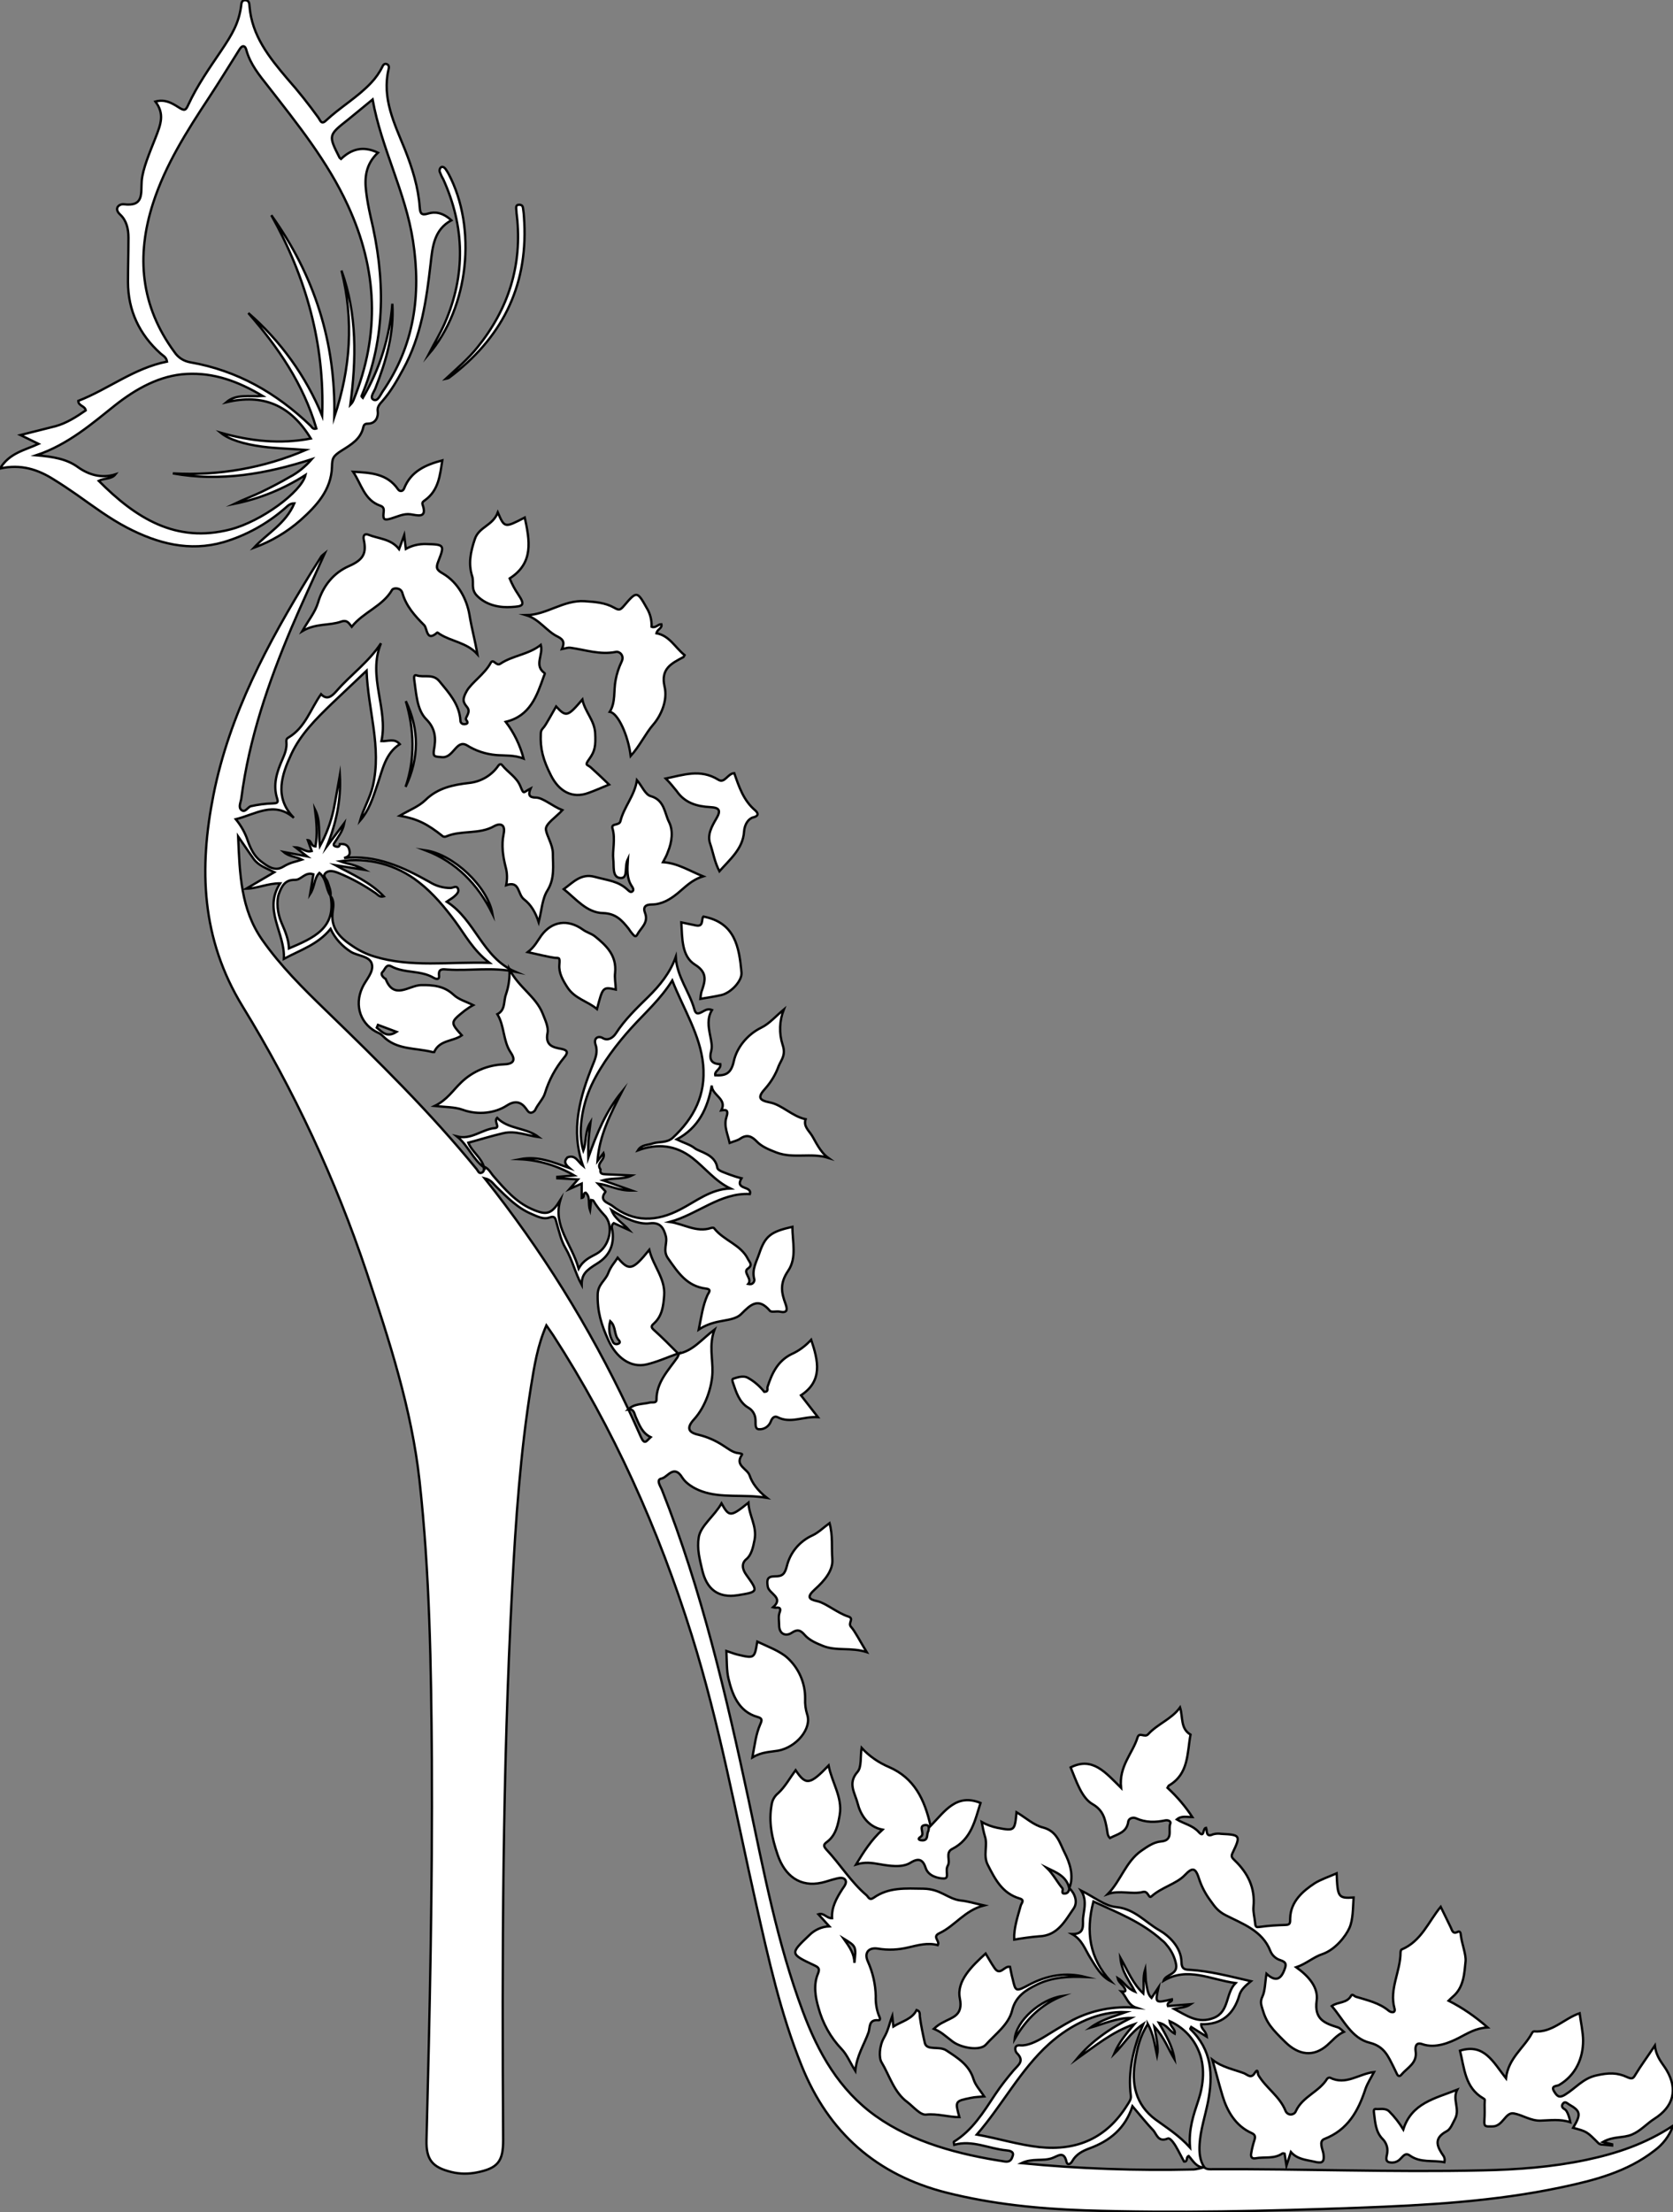 <?xml version="1.0" encoding="utf-8"?>
<!-- Generator: Adobe Illustrator 21.0.0, SVG Export Plug-In . SVG Version: 6.00 Build 0)  -->
<svg version="1.1" baseProfile="tiny" id="图层_1"
	 xmlns="http://www.w3.org/2000/svg" xmlns:xlink="http://www.w3.org/1999/xlink" x="0px" y="0px" viewBox="0 0 720.2 951.9"
	 xml:space="preserve">
<rect x="0" y="0" width="720.2" height="951.9" fill="#808080" stroke="none"/>
<title>Anime10_13_471</title>
<g>
	<path id="XDAA6B7M2Gra1OT11" fill="#FFFFFF" stroke="#000000" stroke-miterlimit="10" d="M291.9,582.5c6.4-1.1,10.2-6.3,15.7-10.4
		c-2.5,6.6-0.7,12.6-0.9,18.5c-0.2,5.9-2.8,14.5-7.9,20.1c-3.3,3.6-2.7,5.7,2,6.7c3.7,0.9,7.3,2.5,10.5,4.6c2.1,1.3,4,3,6.6,3.3
		c0.6,0.1,1.9,0.2,1.5,0.7c-3.3,4.6,2.3,5.9,3.3,8.9s3.3,6.4,7.4,9.6c-10.3-1.7-19.4,0.3-28-2.8c-3.1-1.1-6.7-3.2-8.4-5.9
		c-3.6-5.9-6.3-0.1-8.9,0.4s-0.4,3.4,0.2,5c17.1,43.2,27.6,88.2,37.3,133.5c6.5,30.6,12.3,61.4,23.3,90.8
		c6.6,17.7,15.6,33.8,31.5,45.1s35.8,16.5,55.5,19.5c2.3,0.3,2.9-0.9,3.4-2.6s-1.4-2.1-2.7-2.2c-7.6-0.7-14.7-4.6-22.5-2.4
		c-0.1-0.7-0.3-1.2-0.2-1.3c8.1-5,12.8-12.8,17.9-20.5c2.4-3.6,5.1-7,7.9-10.3c2-2.3,4.8-4,1.3-7.4c-0.7-0.7-1.5-3.6,1.5-3.3
		s7-1.6,10.1-3.5s8.2-5.1,12.5-7.4c8.4-4.3,17.9-6.1,27.3-5.3c-3.6-1.2-4.2-4.8-6.4-7c0.9,0.1,2.4,0.4,1.5-1.3s-2.6-2.4-3.1-4.5
		c2.7,1.6,4,4.5,7.5,5.9c-2.4-4.7-5.7-8.3-6.3-14.6c3.4,6,5.4,11.2,9.9,15.4c0.4-3.7-0.4-6.8,0.8-10.5c0.2,2.6,0.1,4.6,0.5,6.5
		s0.5,4.3,2.2,5.9l3-4.5c-1.5,6.8-1.5,6.8,5.8,5.1c0.3,1.4-2.4,0.9-1.7,2.9l9.8-0.8c-2.3,1.6-4.7,1.4-7.2,2
		c5.5,2.9,10.3,6.6,17.1,3.9c6.8-2.7,5-10.6,9.4-15c-10.7-1.4-20.6-7.2-31-1c1-2.9,6.1-2.5,5.4-7c-0.6-3.1-2-6-4.1-8.4
		c-0.6-0.8-1.3-1.5-2.1-2.1c-8.6-7.8-19.3-11.9-29.4-16.6c-3.4,13-1.7,24.5,7.4,34.3c-4.2-2.2-6.3-6.2-8.7-10s-3.5-7.8-7.9-10.3
		c4.6,0.1,4.8-2.4,4.7-5.7s2.2-8.4-0.8-13c5.5,2.7,10.1,6.6,15,7.1c8,0.7,12.7,6.6,18.7,10c4,2.3,9.4,7.2,9.5,13.7
		c0.1,2.8,1.1,3.2,3.4,3.3c8.8,0.5,17.2,2.8,26.5,4.9c-2.4,2-4.3,3.6-5,6.1c-2.4,8.1-7.6,12.7-16.4,12.4c-0.1,2.2,2.1,2.8,2.4,5.4
		l-6.7-4.2c-0.2,0.4-0.5,0.8-0.4,0.9c9.3,8.9,9.9,19.7,7.6,31.4c-1.2,6-3.2,11.9-3.6,18.1c-0.2,3.5,0,7,2.1,10.1
		c-3.5,0-4.9-2.9-6.8-5c-1.3,0.5-0.2,2.6-2,2.4l-2.6-4.9c-1.1-2.1-3.2-5.5-4.4-5c-4.3,1.8-4.8-2.1-6.4-3.7s-5.7-6.5-8.8-10.2
		c-3.1,9.5-9.7,14.9-18.4,18.1c-3,1.1-5.8,2.5-7.5,5.5c-0.7,1.3-2.1,2-2.5,0.3c-1.1-4.9-3.8-2.4-6.1-1.6c-4,1.5-8.5-0.1-13.3,2.2
		c24.7,2.4,49.5,3.3,74.3,2.7c1.5-0.2,2.9-0.5,4.3-1c1.1,1.1,2.5,0.9,3.8,0.9c38.7-0.2,77.3,1.4,116,0.5c15-0.3,30-1.4,44.7-4.5
		c12.8-2.7,25.2-6.7,37.4-14.7c-1.5,4.3-4.3,8-8,10.7c-11.8,9.2-25.9,12.8-40.1,15.8c-28.8,6.1-58.1,7.7-87.4,8.8
		c-39.3,1.4-78.6,2.4-117.9,1.1c-20-0.7-39.8-2.7-59.3-7.6c-30.1-7.6-50.8-25.8-62.4-54.6c-9.1-22.5-14.3-46.1-19.6-69.6
		c-8.7-38.6-15.8-77.6-27.7-115.6c-14.3-45.7-33.7-89-59.7-129.2l-2.9-4.2c-3.8,8.7-5.2,17.5-6.6,26.2c-4.6,28.7-6.6,57.6-8.1,86.5
		c-4.2,79.2-4.4,158.5-3.9,237.9c0,9.2-2.3,12.1-11.4,13.9c-3.6,0.7-7.3,0.7-10.9-0.2c-8.2-2-10.9-5.3-10.7-13.7
		c1.4-54.6,2.6-109.3,2.3-163.9c-0.3-40-0.9-80-5.3-119.8c-3.4-31-13.1-60.5-22.8-89.8c-13.4-40-31.3-78.4-53.4-114.4
		c-17.8-29.1-18.8-59.3-12.5-91c6.9-34.7,23.4-65.3,41.7-95.1l4.8-7.6c0.4-0.4,0.9-0.8,1.4-1.2c-5,11.2-9.9,21.6-14.4,32.2
		c-9.9,23.5-18.2,47.6-21.5,73.1c-0.2,1.8-1.5,4,0.1,5.2s2.7-1.4,4-1.7c3.1-0.7,6.2-1.1,9.4-1.2c1.6-0.1,2.6-0.1,1.9-2.1
		c-1.9-6-0.1-11.5,2.3-16.9c1-2.3,1.9-4.6,1.7-7.2c-0.1-0.8-0.1-1.6,0.8-2.1c7.3-4.3,9.5-12.2,14.1-18.7c2.3,2.4,4.2,1.5,6.7-1.4
		c6.1-7,13.8-12.4,19.1-20.5c-5.9,14.3,3.2,28.1,0.2,42.1c2.9,0.2,5.5-1.4,7.9,1.3c-6.2,4-7.4,10.9-9.6,17.3
		c-2.2,6.4-3.6,11.1-7.5,15.6c1.4-5.1,4.3-9.7,5.5-14.9c3.9-16.7-2.1-32.7-2.7-49.6l-15,14.2c-6.7,6.5-13.4,13.1-17.4,21.7
		s-7.6,18.6,1.1,27.4c-8.5-7.4-16.5-1.5-25,0.6c2.3,2.8,4.1,6,5.2,9.4c1.2,3.3,2.7,6.5,5.6,8.7s6,4.5,9.5,2.4s5.3-2.1,8.2-3.1
		c-2.6-1.4-5.5-1.2-7.9-3.3l10.1,1.9l-5-3.9c2.9,0.1,4.4,2.4,7,1.6l-1.7-4.7c1.7,0.1,1.2,2.7,3.3,2.7c0.9-5.1,0.5-10.2-0.2-15.9
		c2.5,5,1.4,9.9,2.1,15.8c2.7-4.9,4.7-10.2,5.9-15.7c1-5,1.8-9.9,2.7-14.9c0.6,10.7-1.6,20.8-5.6,30.7l7.5-10
		c-0.7,3.6-2.6,5.8-4,8.1c-0.4,0.6-1.1,1.5,0.2,1.9s1.7,0.1,1.9-1c2.1-0.2,3.6,0.4,4.1,2.6s-0.4,2.8-2.3,3.4
		c13.7-1.5,25.4,3.9,36.8,10.3c2.7,1.7,5.8,2.6,9,2.6c1.1,0,2.5-1.2,3.2,0.2s-0.5,2.5-1.5,3.4s-1.9,1.3-3.3,2.3
		c12.3,7.8,15.3,24,29.4,30.1c-9.8-2-19.4-0.3-29-0.9c-1.9-0.1-4.1-0.7-3.7,2.7c0.2,1.6-1,1.6-2.4,0.8c-5.6-3.3-12.5-1.8-18.2-4.9
		c-2.2-1.2-2.7,1.5-3.7,2.4s0,2.1,0.9,2.8l0.4,0.2c3.6,9.3,10,2.8,15.2,2.7s9.9,0.3,14,4.1c2.2,2.1,5.5,3,8.5,4.5
		c-1.3,0.7-2.5,1.5-3.7,2.4c-6.2,5-6.2,5-1.2,10.6c-3.7,2.7-9.6,1.9-11.9,7.2h-0.7c-7.3-1.9-15.5-0.8-21.4-6.9
		c-0.5-0.5-1-0.9-1.6-1.2c-7.9-3.4-10.9-11.8-7.2-19.7c1.5-3.3,4.9-6.5,4.1-10s-6-3.5-9-5.3c-3.8-2.4-6.9-5.8-8.8-9.9
		c-5.5,6.8-13.1,9.1-20.1,12.9c0.6-11.2-9.1-21.1-1.6-32.5c-5.5,0-9.7,2.2-14.6,2.3l12.1-7.1c-3.4-1.7-6.8-2.8-8.9-5.7
		c-2.1-2.9-3.9-5.7-6.7-9.7c0.7,16.4,1.2,31.3,10.3,44.4c7.9,11.3,17.6,20.9,27.4,30.4c22.6,21.9,45.1,44,65,68.4
		c0.6,0.7,0.9,2.1,2.2,1.5s0.8-1.7,0.9-2.6c2.2,0.8,3,2.9,4.4,4.4c4.7,5.4,9.4,10.8,16.1,13.8s8.6,2.2,12.4-3.8
		c-3.3,11.1,5,18.9,7.9,29.5c2.1-3.8,5-4.9,7.7-6.4c5.7-3.1,7.7-12.3,3.3-16.7c-1.8-1.9-3.4-4-4.7-6.2c-0.1-0.2-0.5-0.1-0.9-0.2
		l-0.5,4.3c-1-2.9,0.3-5.6-1.9-7.5c-1.4,0.2-0.1,2-1.7,2.3v-6.2l-5.2,2.3l3.6-4.1l-8.9-0.5v-0.6l7.3-0.6c-7.1-4.2-15.1-6.6-23.4-7
		c7.8-1.5,13.9,1.2,21.3,3.8c-2.6-2.2-1.9-3.4-0.8-4.6c3.5-1.3,4.5,2,6.7,3.7c-5.5-15.4-1.4-29.7,4.3-43.8c1.1-2.6,2.1-5.4,1.1-8.3
		s1.1-4.1,3.1-2.9s4.2,0.1,5.6-2c3.8-5.9,8.9-10.8,13.9-15.7s9.4-10.3,11.9-17.2c0.5,8.5,5.9,14.9,8,22.5c0.6,2.1,1.5,2.1,3.2,1.2
		s2.6-1.6,4.4-0.9c-2.2,3.6-1.5,7.3-0.8,11c0.4,2.1,1,4.4,0.5,6.4c-1,3.7-0.2,5.8,3.9,5.9c0.3,2.3-2.6,2.8-2.2,4.8
		c4.4,0.2,6.8-0.6,8-6.1s5.5-11.3,11.8-14.4c3.5-1.7,6.2-4.9,9.7-7.8c-1.9,4.9-2.1,10.2-0.5,15.2c1.5,4.3-0.5,6.3-1.7,9.1
		c-1.2,3.4-3.1,6.6-5.5,9.4c-3.6,3.9-3.3,5.3,1.8,6.3s9.6,6,15.3,7.2c-1,3,1.3,4.8,2.7,7s3.5,7.1,7,9.6c-7.4-2.3-15,0.5-22.3-2.3
		c-3.1-1.2-6.3-2.5-8.4-4.7s-4.2-3.3-7.2-1.2c-1.2,0.8-2.7,1.1-4.5,1.8c-0.8-3.7-2.6-7.3-1.4-11s-0.6-3.2-2.2-3
		c2.7-5-4.1-6.5-4.1-10.7c-1.8,9.8-5.6,18.1-15.1,23.2c3.1,1.5,5.8,2.2,7.8,3.8s8.8,2.5,9.7,8.4c0.2,1.3,3.5,2.2,5.5,3
		c1.6,0.6,3.2,1.1,4.9,1.5c-3.1,5.2,4.7,3.1,3.6,6.8c-12.7-0.7-22.4,8.7-34.5,12c6,0.8,11.5,4.7,17.8,2.6c0.4-0.1,1.1-0.2,1.3,0.1
		c4.1,5.3,11.5,7,14.6,13.3c0.7,1.4,2.2,2.5-0.1,4.1c-2.3,1.6,2.1,4.3,0.2,6.6c0.5,0.1,0.9,0.1,1.4,0c1-0.4,1.5-1.5,1.1-2.4
		c0,0,0,0,0-0.1c-0.9-3.9,1.1-7.2,2.2-10.5c2.6-7.7,5-9.5,14.3-11.6c0,6.4,2,13.3-1.8,18.9c-3.8,5.6-2.9,9.5-1.1,14.4
		c0.8,2.3,0.8,3.9-2.5,3.2c-1.4-0.3-3.7,0.4-4.3-0.4c-5-5.9-8.3-2.6-12.3,1.4c-2.3,2.3-6.1,2.5-9.3,3.2c-3.2,0.6-6.3,1.7-9,3.5
		c1.1-5.4,1.7-10.2,3.7-14.7c0.4-1,2.1-2.6-0.5-2.9c-8.3-1-12.1-6.9-16.4-13c-2.5-3.5-0.1-6.5-1-9.7s-2.2-6-6.9-5.4
		c-4.7,0.6-10.8-2.1-16.5-5.7c1.7,4.1,4.8,5.4,7.6,8.6l-6.6-3c-1.4,1.1-0.6,2.5-0.5,3.7c0.7,5.9-1.5,10.5-6.5,13.6s-6.8,4.7-6.8,9.3
		c-2.8-5.1-4-10.8-7-15.9c-1.9-3.2-2.7-7.1-3.8-10.8c-0.5-1.8-0.6-3.2-3.1-2.3s-5.1-0.4-7.6-1.5c-6.2-2.6-10.7-7.3-15.3-11.8
		c-1.3-1.2-2.1-2.9-5-3.6c24.4,30.6,45.2,64,61.9,99.4c1.8,3.9,3.6,7.8,5.3,11.7c1.7,3.9,2.4,2,4.3,0.3c-3.7-1.8-4.9-5.3-6.4-8.6
		c-0.7-1.5-0.7-3.7-3.3-3.3c2.6-2.6,6.2-2.2,9.4-3c1-0.2,2.8,0.4,2.8-1.2c0-7.6,5.1-12.6,9-18.2c0.3-0.6,0.6-1.2,0.8-1.8
		L291.9,582.5z M142.3,385.5c1.5,1.9,1.3,4.2,1,6.2c-1.3,7.6,3,11.8,8.5,15.4c2.9,2,6.1,3.5,9.4,4.5c15.8,4.8,31.9,2.2,49.5,2.7
		c-7.1-5.5-10.5-12.1-14.8-17.9s-9.5-12.1-15.6-16.8c-9.6-7.6-21.8-10.8-33.9-9c3.2,1.2,6.7,1.4,10.6,3.7l-12.6-2
		c7.2,4,14.8,7.1,20.8,13.4c-1.8,0.5-2.5-0.7-3.4-1.3c-5.1-3.5-10.5-6.5-16.2-8.8c-2-0.8-4.1-1.3-5.5,0.1s0.6,2.6,1,4
		C141.5,381.1,142.6,383.4,142.3,385.5c-2.1-3-1.6-7.3-4.8-9.9c-2.4,2.4-1.9,5.9-4,9.1l1.4-8.5c-3.6-1.2-5.2,2.5-7.9,2.4
		c-4.3-0.1-5.7,2.7-6.9,5.9c-1.2,3.2-0.7,8.5,1.1,12.6c1.8,4.1,3,7.2,3.2,11C134.7,403.7,144.9,399.5,142.3,385.5z M258.5,503.2
		c-0.4,2.1,1.1,2,2.4,2.1l11.1,0.5c-3.6,1.8-8.1,0.9-12.4,2.1l12.4,4.4c-5.9,0.1-9.8-2.4-14.6-3c1.4,1.5,3.4,3.4,3.3,3.5
		c-3.2,4,1.3,4.8,2.8,6c9.3,7.4,19.3,6.9,29.4,1.6c6.8-3.5,13-8.7,21.5-9c-6.6-3.2-10.8-8.8-16.3-13.1c-7.2-5.6-15.1-6.4-23.5-3.3
		c1.5-2.5,4.2-2.2,6.5-3s6-0.1,8.5-2.4c9.2-8.5,14.3-18.6,13.1-31.4c-1.2-12.8-8.4-23.9-13.3-36.3c-5.1,8.1-11.7,13.9-17.6,20.4
		s-12.8,15.4-17.1,24.5c-4.3,9.1-6,20.7-3.6,28.3c1.5-3.8,0.5-8,3.1-12.2c-0.4,3.3-0.7,5.8-0.9,8.2s0,4.6,0,6.9
		c3.6-10.3,7.6-19.9,14.4-28.2c-4.8,9.4-9.7,18.7-10.5,29.8l2.6-3.4C260.8,499.2,256.4,500.4,258.5,503.2z M488.3,871
		c-9.4,3.2-16.9,9.4-24.8,15c6.4-7.8,14.5-13.3,23.4-17.7c-6.3,0-11.8,2.6-17.5,4.2c4.3-3.2,9.4-4.6,15.3-6.7
		c-11.2-0.5-23.2,4.8-33.1,13.7c-12.4,11.2-20,26.2-31.1,39c9.4,1.7,17.9,4.4,26.9,5.4c16.3,1.7,29-3.9,37.8-18
		c0.8-1.3,1.8-2.5,1.6-4.1c-1.3-10.5,1-20.4,5.4-30.9c-5.7,3.8-8.5,8.9-12.6,12.9C481.6,878.9,484.9,875,488.3,871z M494.1,871
		c-3.4,5.1-4.5,10.4-5.4,15.6c-1.8,9.9,0.1,19,8.7,25.4c4.9,3.6,10.1,6.8,14.9,12.1c-0.7-7.9,1.5-14.1,3.6-20.4
		c2.1-6.3,3.2-14.7-0.2-21.9c-2.4-5.4-6.8-9.7-12.2-12.1c0.4,2.7,2.6,3.4,2.2,5.4c-2.3-1.2-3.3-3.9-6.8-4.7c3,5.3,5.9,10.1,6.7,15.7
		c-2.7-4.4-4.3-9.3-8.7-14.1c0.8,4.9,2,8.7,1.2,12.6c-1-4.5-1.4-9.1-4-13.7L494.1,871L494.1,871z M162.7,441l-0.5,1.2
		c2.3,1.8,4.3,4.5,8.5,1.8L162.7,441z"/>
	<path id="XDAA6B7M2Gra7OT11" fill="#FFFFFF" stroke="#000000" stroke-miterlimit="10" d="M0,201.6c4.1-6.7,10.5-7.8,16.6-10.6
		l-7.8-3.8l15.1-3.8c4.7-1.3,8.8-3.9,13-6.8c-0.3-2-3.2-1.9-3.2-4.1c12.9-5,24-14.1,38.2-16.9c-0.3-2-1.8-2.6-2.8-3.5
		c-9.1-8.2-14-18.5-14-30.8c0-6.3,0.2-12.7,0.2-19c0-3.8-0.8-7.4-3.6-10s-0.5-4.6,1.6-4.4c8.8,1.1,7.3-4.8,7.7-10s3.5-12.4,5.9-18.5
		s4-10.4,0-15.7c3.9-1.1,6.9,0.5,9.7,2.3s3.3,1.7,4.5-1c3.8-8.2,9-15.6,14-23s7.7-12.1,8.7-19.4c0.1-1.1,0.2-2.6,1.8-2.5
		s1.7,1.2,1.8,2.5c1,12.8,8.5,22.1,16.3,31.3c4.8,5.4,9.2,11,13.4,16.8c0.8,1.1,1.2,3.1,3.2,1.2c6.2-5.8,13.7-10.1,19.5-16.3
		c1.9-2,3.6-4.4,4.8-6.9c0.3-0.7,0.9-1.5,1.9-1.1s1,1.3,0.8,2.1c-3,12.6,2.5,23.5,7,34.6c3.2,8.1,5.8,16.3,6.4,25.1
		c0.2,2.4,0.7,3.4,3.6,2.5c2.9-0.9,6.3-0.5,10,2.9c-7.4,4-8.1,11.3-8.9,18.4c-1.8,15.8-4,31.4-11.8,45.6c-2.6,4.8-5.3,9.6-9,13.8
		c-1.1,1.2-2.3,2.5-2,4.4s-0.5,5.2-4.1,5.3c-1.1,0-1.8,0.2-2.1,1.5c-1.1,5.1-5.2,7.5-9.2,10s-4.2,3.5-4.3,7.1
		c-0.3,10-6.7,16.8-13.5,22.9c-5.9,5.2-12.7,9.2-20.1,11.9c5.7-6.2,13.7-10.3,17.4-19.1c-2.1,0-3,1.3-4,2.1
		c-7.7,6.7-16.7,11.7-26.5,14.6c-14.7,4.2-28.3,0.6-41.4-6.2c-7.7-4-14.6-9.2-21.7-14.2c-3.3-2.3-6.6-4.5-10-6.6
		C16.3,202,9,199.6,0,201.6z M97.4,173.1c4.3-3.7,9.7-2.3,15.7-2.7c-10.7-6.4-21.1-10.1-32.7-9.5s-21.9,6.4-31,13.6
		s-19.9,16.8-33.8,21.4c7.2,0.6,13.1,1.6,17.8,5s10.3,5.1,16.3,3.2c-1.7,2.2-4.7,1.5-7.2,2.8c15.9,16,33.2,27,56.7,20.9
		c13.2-3.4,30.6-16.1,32.3-23.4c-9.4,6-19.7,10.2-30.6,12.4c3.9-1.9,7.9-3.3,11.8-5.2s8-4,11.9-6.3c3.7-1.9,6.9-4.6,9.6-7.7
		c-19.6,6.3-39.3,9.8-59.8,6.1c19.6,1.1,39.2-2.3,57.3-10.1c-6.3-0.5-12.5-0.6-18.7-1.4c-8.2-1.1-14.5-3.1-18-6
		c13,3.7,25.7,5,38.8,2.5C125.1,174.3,113.2,169.3,97.4,173.1z M138.7,178.9c1.1-30.9-6.9-59.5-21.9-86.3
		c18.6,26,27.8,54.9,27.1,86.9c7-20.8,8.5-41.7,3.1-63.1c6.8,18.9,6.4,38.3,3.8,57.8c0.6-0.6,1.1-1.3,1.4-2.1
		c11.5-28.3,10.3-56.2-2.5-83.8C141,69.4,128,53.3,115.3,37c-3.7-4.7-7.5-9.3-9.2-15.3c-0.2-0.9-0.6-1.8-1.4-1.8s-1.5,1.2-2,2
		c-4.2,6.7-8.4,13.5-12.8,20.2c-9.5,14.4-18.7,28.9-24,45.3c-7.4,22.9-5.3,44.4,9.2,64.1c1.6,2.4,4,3.9,6.8,4.4
		c20.2,3.5,37.1,13.2,51.8,27.3c0.6,0.6,1,1.7,2.5,1.2c-5.6-19.2-16.5-35-29.3-49.7C120.8,146.7,131.7,161.9,138.7,178.9z
		 M162.7,65.7c-5.3,5-5.8,10.7-5.1,16.6c0.4,3.6,1.1,7.2,1.9,10.8c6.3,26.2,6.8,52.1-3.9,77.4c0,0.1,0.3,0.4,0.6,0.7
		c7.3-12.4,11.6-26.2,12.7-40.5c0.8,12.8-2.7,24.7-7.3,36.4c-0.6,1.6-2.6,4-0.8,4.9s2.9-2,3.9-3.5c13.6-19.7,16.7-41.5,13.1-64.8
		c-3.2-21-13.6-39.8-17.4-60.9c-3.7,3-7.1,5.9-10.6,8.7c-8.5,6.7-8.5,6.7-3.6,16.4l0.6,0.5C151.2,64.2,156.2,62.6,162.7,65.7z"/>
	<path id="XF9D886M2Gra3OT15_1_" fill="#FFFFFF" stroke="#000000" stroke-miterlimit="10" d="M477.8,790.9c-1.2-1.2-1-2.6-1.3-3.9
		c-0.8-4.3-1.5-8-6.2-10.7s-7-10-9.4-15.8c9.4-4.7,14.9,2.1,21.7,8.8c-1-9.4,5-14.8,7.1-21.7c0.8-2.5,3.1,0.3,4.6-1.4
		c4-4.4,10-6.4,13.7-11.5c1.3,4.3,0.1,9.1,4.5,11.7c-1.5,8-0.7,16.9-9.3,21.9c-0.2,0.1-0.3,0.5-0.6,1c4.1,3.8,7.7,8,10.7,12.6
		c-2.5,0-4.7-0.7-6.7,1c3.1,1.9,6.8,2.5,9.4,5.4c2.6,2.9,1.6-1.6,3.2-1.8c0.5,1.3-0.2,4.3,3,2.8c1.1-0.3,2.3-0.4,3.5-0.2
		c8.2,0.4,8.5,0.7,5,8c-0.9,1.8-0.4,2.2,0.9,3.5c5.6,5.4,8.8,11.8,8,19.9c-0.2,2.3,0.5,4.6,0.7,6.9s0.8,1.8,2.4,1.7
		c3.5-0.5,7.1-0.7,10.6-0.8c2.5,0,2-1.4,2.1-2.9c0.2-7.2,5.5-11.7,10.5-15c2.5-1.6,6.3-2.9,9.5-4.3c0.4,10.3,0.7,10.8,7.3,10.4
		c-0.3,4.5-0.2,9.5-1.8,13.1s-6.1,9.3-11.5,11.2c-4,1.3-7,4.2-11.4,5.7c5.3,3.8,9.6,8.6,8.8,14.4c-1.1,8.1,3.5,9.7,9.2,11.5
		c0.7,0.2,1.3,0.9,2.5,1.9c-3.1,1.4-4.9,3.8-7.1,5.7c-6,5.3-12.4,4.3-18.1-1.3s-8.1-8.2-9.8-14.1c-0.6-2-1.1-3.3,0-5.6
		s1.1-6.1,1.7-9.7c3.5,3.2,5.9,2.9,7.6-1.4c0.9-2.3,1.2-3.5-1.5-4.4c-2-0.6-3.6-2-4.4-3.9c-3.4-8.9-12.1-11.8-19.3-15.5
		c-3.3-1.7-4.7-3.7-6.4-6.1c-2.1-2.8-3.8-5.9-4.9-9.2c-1.6-5.1-2.8-5.6-6.3-1.9c-3.5,3.7-10,5.2-14.3,9.1c-1.3,1.2-1.3-2.5-3.7-1.9
		c-4.8,1.2-10-0.9-15.1,0.9c5.6-5.7,7.7-13.9,14.4-18.6c2.6-1.8,5.3-3.7,8.3-4c5.8-0.4,3.1-5.1,4.2-7.7c0.4-1-0.9-1.6-2.1-1.4
		c-4.3,0.9-8.5,1-12.7-0.9c-1-0.5-3-0.2-3.3,1.4C485.1,788.6,481,789.2,477.8,790.9z"/>
	<path id="XDAA6B7M2Gra6OT11_4_" fill="#FFFFFF" stroke="#000000" stroke-miterlimit="10" d="M357,828.9l-4.7-5.2
		c2.4-0.8,3.5,1.8,5.9,1.7c-0.3-4.7,1.9-8.6,4.4-12.5c0.8-1.2,2.2-2.8,1.2-4.1s-3.1-0.6-4.7-0.2s-3.5,1.1-5.3,1.5
		c-9.4,2.1-15.9-2.9-19-11.9c-2.5-7.3-4-14.2-2.6-21.8c0.3-1.9,1.3-3.6,2.8-4.8c3-2.8,5-6.5,7.5-9.9c4.4,6.6,6.1,6.4,14.2-2
		c1.4,7.3,6,13.6,4.8,21.1c-0.7,4.2-1.6,8.8-5.4,11.7c-1.5,1.1-1.8,1.7-0.4,3.3c6,6.4,10.6,14,17.3,19.7c0.9,0.8,1.2,2.4,3.1,1.1
		c6.5-4.6,13.8-4,21.4-3.9s10.5,4.5,16.2,5.1c2.9,0.3,5.8,1.2,9.9,2.1c-8.3,2.1-12.5,8.8-19.1,11.9c-3.5,1.6,0.3,3.3-0.8,5.2
		c-4.3-1.2-8.5,0-12.8,1c-4.2,1-8.6,1.2-12.9,0.5c-4.1-0.7-6.1,1.8-4.4,5.5c2.1,4.7,3.3,9.8,3.4,15c-0.1,2.7,0.3,5.4,1.2,7.9
		c0.3,0.8,1.3,2.5-0.1,2.4c-4.3-0.4-3.5,3.2-4.2,5.2c-1.9,5.3-5.1,10-5.7,16.6c-2.3-3.7-3.6-7-5.9-9.4c-4.8-5-8.2-11.2-10-17.9
		c-1.3-4.5-2.2-9.7-0.2-14.5c0.8-2,0.5-2.7-1.5-3.6c-10.6-5-10.6-5-2.2-13C350.7,830.4,353.8,829,357,828.9z M363.2,834.2
		c2.7,3.8,4.6,6.7,4.6,10.4C368.6,837.5,368.6,837.5,363.2,834.2L363.2,834.2z"/>
	<path id="XFFCC00M2Color2_2_" fill="#FFFFFF" stroke="#000000" stroke-miterlimit="10" d="M690,921.7l4,1v0.5l-4.4-0.4
		c-0.5,0-1-0.2-1.4-0.5c-5.1-5.1-5-5.1-11-6.7c3.5-5.9,3.3-7.2-1.8-10.1c-0.8-0.5-1.7-1.5-2.6-0.3s0,2,0.9,2.5s1.9,3.2,2.3,5.5
		c-4.4-1.5-8.7-0.8-12.9-0.7s-7.6-2.4-11.4-3.1s-4.6,5.7-9.4,5.6c-2.6,0-3.5,0.3-3.3-2.5s0.1-4.6,0.1-6.9s0.4-2.1-0.6-2.7
		c-7.9-4.6-8.1-13-10-20.5c10.4-3.3,14.3,4.9,19.8,11.9c1-8.7,7.7-13,11.1-19.3c0.2-0.4,0.6-0.9,0.9-0.9c7.9,0.7,12.9-5.5,19.7-7.8
		c0.5,3.7,1.5,8.3,1.5,11.8c0,7.3-3,14.8-10.4,19.1c-0.9,0.5-3.6,0.2-2.1,2.7s2.5,2.8,4.8,1.4c4.4-2.7,7.6-6.9,13.2-8.2
		s9.2-1.3,13.5,0.7c2.2,1,2.6,0.5,3.6-1.2c2.3-3.8,5-7.4,8.3-12.4c0.6,5.1,3.2,7.5,5,10.5c5,8.4,3,15.8-5.2,21
		c-3.3,2.1-5.9,5.2-9.7,6.8S694.6,919.1,690,921.7z"/>
	<path id="XFFCC00M2Color2_1_" fill="#FFFFFF" stroke="#000000" stroke-miterlimit="10" d="M623.6,860.9c6.1,3.1,11.7,7,16.8,11.5
		c-5.2,0.3-8.7,2.6-12.4,4.5s-10,4.7-15.7,2.7c-3-1.1-3.1,1.5-2.9,3c0.8,5.2-3.6,7.1-6.1,10.1c-0.8,1-1.5,0.6-1.9-0.2
		s-1-2.1-1.5-3.1c-2.3-4.5-3.9-8.8-10.2-10.4c-7.9-1.9-11.3-9.9-16.4-15.8c2.6-1.9,6.5-1.1,8.3-4.4c0.5-1.1,1.4,0.2,2.1,0.4
		c4.9,1.5,10,2.6,14.1,6c1.2,1,3.1,1,2.5-1c-2.3-8.4,2.6-15.9,2.6-24c0-0.4,0.2-1.2,0.4-1.3c8.6-3.6,11.6-12,16.9-18.4l4.3,8.8
		c0.6,1.2,0.8,3.1,3,2c0.7-0.4,1.2,0,1.3,0.9c0.4,4.1,2.4,8.7,2.1,11.8c-0.5,4.9-0.7,11.1-5.4,15.1
		C624.8,859.7,624.2,860.3,623.6,860.9z"/>
	<path id="XE655FFM2Gra7OT30_3_" fill="#FFFFFF" stroke="#000000" stroke-miterlimit="10" d="M171.8,236.3l2.2-6l0.7,5.9
		c2.7-1.5,5.7-2.2,8.8-2.1c7.7,0.2,8,0.3,5.2,7.4c-1.1,2.8-0.8,3.7,1.8,5.2c6.8,3.9,10.5,11.3,11.6,17.9s2.4,10.8,3.4,16.9
		c-4.5-5-11-5.4-16.1-8.6c-0.4-0.3-1.1-0.8-1.2-0.7c-4.7,4.2-4.2-1.8-5.6-3.2c-4-4-7.8-8.2-9.4-13.9c-0.7-2.4-3.9-2.2-4.4-1.3
		c-4.1,7.1-12.3,9.5-17.4,15.9c-1.1-1.3-1.8-3.2-4.6-2.2c-5.1,1.8-10.9,0.6-16.7,4.1c2.7-4.7,5.6-8.2,6.8-12.3
		c2.2-7.4,6.9-12.9,13.3-15.7c6.4-2.8,7.6-5.6,6.4-11.4c-0.2-0.9-0.3-2.9,2-2.1C163.1,231.9,168.3,231.8,171.8,236.3z"/>
	<path id="XE655FFM2Gra2OT30_2_" fill="#FFFFFF" stroke="#000000" stroke-miterlimit="10" d="M271.5,325.3c-1.1-9-5.5-18.5-9-19
		c2.6-4.2,1.6-9.1,2.5-13.6c0.5-2.8,1.4-5.5,2.6-8c1.3-2.7-1-4.5-2.4-4.2c-6.9,1.4-13.2-0.9-19.8-1.8c-0.9-0.1-1.9,0.3-3.5,0.6
		c1.1-2.5,0.9-4-1.7-5.3c-4.9-2.3-8-7.6-13.7-9.3c8.9-0.1,16-6.6,25.2-6c4.5,0.3,8.8,0.6,12.7,2.8c2.2,1.3,2.7,0.9,4.2-0.8
		c5.5-6.5,5.7-6.4,9.8,0.9c1.5,2.4,2.2,5.3,2.1,8.1c1.7,0.7,2.7-1.1,4.2-1.1c0.5,1.8-1.7,2-2.1,3.9c5.6,1,8,6.1,12.1,9.4
		c-0.2,0.4-0.4,0.8-0.6,0.9c-5.1,2.7-9.8,5-8,12.7c1.4,5.9-1.6,12.5-4.9,16.3C277.9,315.6,275.4,321,271.5,325.3z"/>
	<path id="XE655FFM2Gra2OT30_1_" fill="#FFFFFF" stroke="#000000" stroke-miterlimit="10" d="M228.4,339.3c-1.1,2.6-0.7,3.9,2.3,3.9
		s7.2,3.8,11.4,5.4c-2.7,3-7.4,5.9-7.1,8.4s3,6.6,3,10.2c0,5.3,0.9,10.7-2.3,15.9c-2.3,3.6-2.5,8.5-3.8,13.7
		c-1.4-4.3-3.4-7.6-6.3-9.8c-2.9-2.2-1.7-8.2-7.7-6.1c0.5-2.5,0.5-5.2-0.2-7.7c-1.2-4.7-1.9-9.5-0.9-14.3s-2.1-4.5-3.9-3.5
		c-6.5,3.8-14.2,1.7-20.8,4.5c-0.4,0.2-1,0.2-1.4,0c-6.9-5.5-11-7.5-18.6-8.9c3.9-2.3,8.1-3.9,11-6.7c5.4-5.3,12-6.6,18.9-7.4
		c4.7-0.5,9.1-2.9,12-6.7c0.5-0.7,1.3-2.1,2.2-0.9c2.5,3.1,6.2,5.1,7.8,9C225.6,342.2,225.2,340.9,228.4,339.3z"/>
	<path id="XF9D886M2Gra1OT15_3_" fill="#FFFFFF" stroke="#000000" stroke-miterlimit="10" d="M400.6,785.7
		c6.2-6.4,11.1-14.1,21.5-9.9c-2.4,7.5-3.9,15.6-12.2,19.8c-3.1,1.6-0.6,5-1.9,7.2s0.9,5.5-1.7,5.5s-6.7-1.1-7.8-4.5
		s-2.8-4.6-6.5-2.3s-9.1,1.4-13.7,0.6c-3-0.5-5.9-1-9.8,0.2c3.4-5.6,6.5-10.5,11.4-15c-6.6-1.3-9.6-6.9-10.7-11.3s-4.4-8.6-0.1-13.5
		c1.9-2.1,1.2-6.6,1.8-10.4c3.3,3.6,7.4,6.4,11.9,8.3C393.5,765.1,398,774.1,400.6,785.7z M399.6,788c0.4-1.3,0.4-2.7-1-2.7
		c-3.8,0.1-0.2,3.7-2.2,5s-0.1,1.6,0.7,1.6C399.8,791.9,398.8,789.2,399.6,788z"/>
	<path id="XE655FFM2Gra7OT30_2_" fill="#FFFFFF" stroke="#000000" stroke-miterlimit="10" d="M232.8,277.5c1.2,4.4-3.1,8.8,1.7,12.2
		c0.1,0.1-0.2,0.9-0.4,1.3c-3,8.5-5.9,17.1-16.4,19.6c3.6,4.7,6.2,10.1,7.7,15.8c-4.2-1.6-8-1.2-11.8-1.5c-4.5-0.4-8.8-1.8-12.6-4.2
		c-4.7-2.7-5.7,5.7-10.9,5.1c-2.7-0.3-3.8,0.1-3.3-3.1c0.9-4.8,0.8-9.1-3.3-13.2s-4.3-11.2-5.2-17.2c-0.1-0.8-0.1-2.1,1-1.7
		c3.2,1.1,7.1-0.9,9.9,2.6c4.1,5,8.5,9.8,9,16.7c-0.1,0.9,0.6,1.7,1.5,1.7c0.1,0,0.3,0,0.4,0c1.9-0.2,1-1.2,0.5-2s2.3-3.1,0.5-5.3
		c-1.8-2.2-2.2-3.3-0.2-6.9s7.7-7.3,10.3-12.1c1.2-2.2,2.4,1.6,4.2,0.3C220.8,282,227.5,281.7,232.8,277.5z"/>
	<path id="XEC2AFFM2Gra4OT31_5_" fill="#FFFFFF" stroke="#000000" stroke-miterlimit="10" d="M285.4,371c6.3,0.4,11.1,3.6,17.3,6.1
		c-5,1.5-7.8,4.7-11,7.3c-3.2,2.6-6.8,4.8-11.2,4.8c-2.7,0-3.8,1.2-2.8,3.7c1.6,4.2-1.9,6.4-3.4,9.3c-0.7,1.3-1.4,0.3-1.9-0.2
		c-0.7-0.8-1.3-1.6-1.8-2.4c-2.8-3.5-5.4-6.5-10.9-6.7c-7.1-0.1-11.7-6.1-17-10.3c4-2.9,7.4-6.9,13.3-5.3s10.1,1.8,14.1,5.5
		c0.6,0.5,1.3,1.4,2.1,0.8c0.8-0.6,0.3-1.5-0.3-2.4c-2.1-3.2-1.9-6.9-1.6-11.6c-1.7,3.5,0.3,8.5-3.3,8.2s-2.6-5.2-3-8.3
		s1-8.6-0.3-12.9c-0.8-2.6,2.9-1.1,3.4-3.3c1.5-6.1,6.1-10.9,7.1-17.6c2.2,2.6,3.6,6.3,6,6.9c5.9,1.7,5.9,7.4,7.8,11.1
		s1.3,8.6-0.5,12.9C287,368.1,286.3,369.3,285.4,371z"/>
	<path id="XF9D886M2Gra3OT15" fill="#FFFFFF" stroke="#000000" stroke-miterlimit="10" d="M555.7,926l-1.9,5.9l-0.8-5.2
		c-0.3-0.1-0.7-0.2-0.9-0.1c-3.6,2.5-7.8,1.4-11.6,2.1c-1.7,0.3-2.1-0.7-1.9-2c0.3-2,0.8-3.9,1.4-5.8c0.5-1.6,0.3-2.4-1.3-3.1
		c-6.9-3.1-10.5-9.6-12.4-15.9c-1.9-6.3-2.7-9.9-4.4-15.6c4.3,3.3,9.1,4.1,13.6,5.8c1.5,0.6,3,2.5,4.6,0s1.2,0.1,1.6,0.8
		c3.3,5.6,9.2,9.1,11.7,15.4c0.5,1.2,1.8,1.9,3.1,1.4c0.7-0.2,1.2-0.8,1.4-1.4c2.9-6.2,10-8.2,13.4-13.8c0.2-0.3,0.9-0.6,1.2-0.5
		c6.9,3.5,12.5-1.7,19-2.4c-1.2,2.3-2.8,4.7-3.7,7.3c-3.1,9.5-7.6,17.6-17.7,21.5c-2.5,1-0.7,4.4-0.4,6.3c0.7,4.4-1.2,4.1-4.2,3.4
		S558.5,929.2,555.7,926z"/>
	<path id="XEC2AFFM2Gra4OT31_4_" fill="#FFFFFF" stroke="#000000" stroke-miterlimit="10" d="M187.1,475.9c5.4-2.6,8-6.9,11.5-10.2
		c4.9-4.7,11.3-7.4,18.1-7.7c4.3-0.1,5.5-1.7,3.1-5.2c-3.3-5-2.6-11.4-5.7-16.4c3.6-1.8,2.6-5.6,3.7-8.5c1.2-3.5,1.7-7.1,1.5-10.8
		c4.1,7.9,11.3,11.6,14.3,19c1.1,2.8,2.6,5.9,2.1,8.4c-1.1,5.5,2.6,6.2,5.8,6.8s3,1.8,1.3,3.8c-3.7,4.5-6.5,9.7-8.2,15.3
		c-0.7,2.4-3.1,4.7-4.3,7.4c-0.1,0.1-1.8,2.2-3.3,0s-3.9-5.3-8.8-2.1c-4.9,3.2-12.3,4.3-19.1,1.8
		C195.7,476.3,191.7,476.4,187.1,475.9z"/>
	<path id="XDAA6B7M2Gra6OT11_3_" fill="#FFFFFF" stroke="#000000" stroke-miterlimit="10" d="M460.4,812.5c2.5,2.5,3.6,6.1,1.8,8.7
		c-3.7,5.3-6.9,11.8-15,12c-3.6,0.3-7.1,0.8-10.6,1.4c-0.2-5.1,1.5-9.8,2.8-14.6c0.3-1.1,1.9-2.4-0.5-3.1
		c-7.4-2.2-10.5-8.2-13.7-14.5c-2.1-4.2,0.1-8.2-1.2-12.2c-0.6-2-1-4.1-1.4-6.2c2.1,1.2,4.4,2,6.7,2.5c7.5,1.4,7.5,1.4,8.3-6.7
		c3.9,2.3,7.4,5.6,11.5,6.6c6,1.6,7.1,6.7,9.2,10.8s4.2,9.9,2,15.3c-1.2-5.2-5.6-6.8-9.7-8.8c2.7,2.6,4.4,6,6.8,8.9
		c0.4,0.6-0.8,2.2,0.8,2.2S460.1,813.7,460.4,812.5z"/>
	<path id="XDAA6B7M2Gra6OT11_2_" fill="#FFFFFF" stroke="#000000" stroke-miterlimit="10" d="M384.1,867.5l0.5,4.5
		c3.7-2.3,8-3.1,10-7.1c1.8,0.6,1.2,2.1,1.4,3c0.5,3.7,1.3,7.5,2.1,11.1s6.2,1.2,9.3,3.3c5,3.3,9.8,6.2,11.7,12.4
		c0.8,2.6,2.9,4.8,4.6,7.4c-2,0.2-3.9,0.2-5.7,0.6c-6.9,1.4-6.9,1.4-5,8.3c-4.8,0-9.4-1.6-14.3-1.1c-2.5,0.3-5.4-3.3-8-5.3
		c-5.9-4.3-7.7-11.4-11.2-17.2c-1.2-1.9-1-7,1-10.5S382.6,871.5,384.1,867.5z"/>
	<path id="XF9D886M2Gra1OT15_2_" fill="#FFFFFF" stroke="#000000" stroke-miterlimit="10" d="M323.9,756.2c1-5.4,1.5-10,3.4-14.3
		c0.7-1.6,1-2.5-1.2-3.1c-8.2-2.3-10.9-9.8-12.5-16.5c-0.8-3.2-0.7-7.7-0.9-11.9c1.6,0.5,3.2,1.2,4.9,1.6c7.2,1.7,7.2,1.6,8.4-5.6
		c4.5,2.1,9.8,4.1,12.9,6.9c5,4.5,7.8,11,7.7,17.7c-0.1,2.3,0.2,4.6,0.9,6.8c2,6-4.6,14-12.5,15.5
		C331.5,753.9,328,753.8,323.9,756.2z"/>
	<path id="XEC2AFFM2Gra4OT31_3_" fill="#FFFFFF" stroke="#000000" stroke-miterlimit="10" d="M291.9,582.4
		c-4.5,1.6-8.9,3.6-13.5,4.7c-7.2,1.7-13.2-3.3-16.4-10.2c-3.2-6.9-4.9-12.7-4.7-20c0.1-4.2,3.3-5.9,4.5-9s2.7-4.5,4.1-6.7
		c4.9,5.8,6.4,5.5,13.6-3.4c1.7,7,7,12.4,6.4,19.7c-0.3,4.2-0.8,8.6-4.2,11.8c-1.1,1-1.8,1.6-0.2,3
		C285.1,575.5,288.5,579,291.9,582.4L291.9,582.4z M262.7,568.5c-0.8,2.9-0.5,6,1,8.6c0.3,1,1.3,1.5,2.2,1.2c0.1,0,0.2-0.1,0.3-0.1
		c1-0.4,0.5-1.2,0.2-1.5C264.2,574.4,265.3,570.8,262.7,568.5L262.7,568.5z"/>
	<path id="XF9D886M2Gra1OT15_1_" fill="#FFFFFF" stroke="#000000" stroke-miterlimit="10" d="M373.1,710.9c-6.9-2.2-13-0.3-18.9-2.7
		c-3-1.2-5.9-2.5-7.8-4.7s-3.2-2.5-5.6-0.9s-5.4,0.7-5.4-3.3c0-1.8-0.4-3.8,0.2-5.4s0.3-2.4-1.6-2.1c-0.4,0-0.8-0.1-1.2-0.2
		c4.8-4.2-1.8-5.8-2.3-8.9s-0.1-4.4,3.1-4.4s4.2-0.9,5.1-4.3c1.4-5.9,5.5-10.8,11-13.3c2.6-1.2,4.8-3.4,7.4-5.3
		c1.5,5.4,0.8,10.6,1.2,15.5s-3.5,9.4-7.4,12.9s-2.6,4.4,1,5.2s8.6,5.1,13.3,6.6c2.7,0.9-0.4,2.8,1.2,4.5S370.4,706.5,373.1,710.9z"
		/>
	<path id="XDAA6B7M2Gra6OT11_1_" fill="#FFFFFF" stroke="#000000" stroke-miterlimit="10" d="M402,873c1.2-1.1,2.5-2.1,4-2.8
		c3.9-2.2,8.7-2.8,7.2-10.3s5.2-13.9,11.1-19.3c1.3,2.1,2.4,4.2,3.8,6.2c2.5,3.7,4.1-1,6.7-0.5c0.3,1.4,0.6,3.3,1.1,5.1
		c1.3,5.6,1.3,5.7,7,2.7c7.7-4.1,15.8-5.6,24.4-3.4c-7.1-0.3-14.2,0-20.8,3.2c-4.9,2.4-9.3,5.1-10.8,11.2s-7.2,10.1-11.3,14.7
		c-2.5,2.8-10.6,1.5-14.4-1.4S405.3,874.4,402,873z"/>
	<path id="XE655FFM2Gra2OT30" fill="#FFFFFF" stroke="#000000" stroke-miterlimit="10" d="M239.4,304c4.3,4.6,4.9,4.5,11.3-3
		c1.1,5.3,5.2,8.9,5.5,14.4c0.3,5.5-0.1,7.8-2.4,11c-2.3,3.2-1.1,2.4,0.5,3.8s5.2,4.8,7.9,7.4c-3.4,1.4-6.1,2.6-8.9,3.6
		c-7.1,2.6-12.7-0.8-16.1-7.5s-4.7-11.5-4.4-18c0.1-1.6,0.5-1.8,1.4-2.9C235.1,311.7,237.5,307.3,239.4,304z"/>
	<path id="XF9D886M2Gra1OT15" fill="#FFFFFF" stroke="#000000" stroke-miterlimit="10" d="M310.6,646.9c3.3,5.9,3.9,5.9,11.6-0.3
		c0.2,5.6,3.8,10.1,2.6,16.1c-0.6,3.2-1.4,6.5-3.5,8.2s-1.9,4.2,0,6.8c5.2,7.2,5.1,7.3-3.6,8.7s-13.5-2.7-15.4-10.8
		c-1.1-4.7-2.3-9.1-1.5-14.1C301.6,656.5,307.6,652.3,310.6,646.9z"/>
	<path id="XE655FFM2Gra7OT30_1_" fill="#FFFFFF" stroke="#000000" stroke-miterlimit="10" d="M214.3,220.5c2.9,6.7,2.9,6.7,11.6,2.2
		c2.1,9.8,4,19.5-6.5,26.2c1,2.4,2.2,4.7,3.7,6.9c3.4,5,1.6,5.1-3,5.4s-10.5-0.5-14.8-4.9c-2.7-2.8-1.2-5.6-2-8.2
		c-1.8-5.6-0.7-10.7,1.1-16.1S212.1,226.3,214.3,220.5z"/>
	<path id="XEC2AFFM2Gra4OT31_2_" fill="#FFFFFF" stroke="#000000" stroke-miterlimit="10" d="M265.1,425.8c-5.6-1.2-5.6-1.2-8.1,8.4
		c-4-3.4-9.5-4.4-12.7-9.3c-2-3.1-3.8-6.2-3.5-9.8s-0.2-2.7-2.3-3s-6.9-1.4-11.3-2.4c3-2.3,4.2-4.9,5.8-7.1
		c4.6-6.3,11.5-7.2,17.9-2.6c1.6,1.2,3.7,1.7,5.2,2.9c5,4,9.4,8.3,8.7,15.6C264.5,420.8,265,423.1,265.1,425.8z"/>
	<path id="XF9D886M2Gra2OT15" fill="#FFFFFF" stroke="#000000" stroke-miterlimit="10" d="M349.2,576.5c3.1,9.2,5,17.7-4.4,23.9
		l7.3,9.4c-6.4-0.4-11.8,2.9-17.4,0c-1.4-0.7-2.4,0.5-2.9,1.9c-0.8,2.1-2.9,3.5-5.2,3.3c-1.8-0.2-1.2-2.8-1.4-4.3
		c-0.1-2.1-1.3-4-3.1-5c-3.9-2.3-5.2-6.7-6.6-10.8c-0.2-0.6-0.5-1.5,0.3-1.7s4-1.6,6.2-0.3c2.7,1.5,5.1,3.6,7,6c2,0,1.2-1.4,1.4-2.1
		c1.9-5.8,4.3-11.1,10.3-14.1C343.9,581.3,346.8,579.1,349.2,576.5z"/>
	<path id="XEC2AFFM2Gra4OT31_1_" fill="#FFFFFF" stroke="#000000" stroke-miterlimit="10" d="M309.7,374.9c-2.1-4-2.7-8.1-4-11.9
		s0.7-7.4,2.7-10.8s1.4-4.7-2.7-4.9c-5.7-0.3-10.9-1.8-14.4-6.9c-1.5-1.9-3-3.7-4.7-5.4c7.4-1.5,14.9-4.3,22.6,0.5
		c2.8,1.8,4-2.7,6.9-2.8c2,5.8,4,11.8,9,16c1.6,1.4,1.3,2.5-0.8,3s-3.8,3-4,6.2C319.8,365.2,314.3,369.7,309.7,374.9z"/>
	<path id="XFFCC00M2Color2" fill="#FFFFFF" stroke="#000000" stroke-miterlimit="10" d="M621.8,930.4c-5-1-10.3,0.4-14.9-2.9
		c-2-1.4-2.9,0.4-4.1,1.5c-1.3,1.4-3.3,1.9-5.1,1.3c-1.6-0.7-0.6-2.7-0.5-4.1c0.3-2.1-0.5-4.3-2-5.8c-3-3-3.2-7.1-3.7-11.1
		c-0.1-0.8-0.3-2,0.9-1.8s3.9-0.6,5.6,1c2.3,2.3,4.4,5,6.1,7.8c3.6-11.4,13.6-13.3,23.2-17.1c-2.2,4.3,1.3,8.2-0.9,12.5
		c-1.1,2-1.9,4.5-3.7,5.4c-5.8,3.1-4,6.7-1.3,10.6c0.3,0.4,0.4,0.9,0.5,1.4C621.9,929.5,621.9,930,621.8,930.4z"/>
	<path id="XEC2AFFM2Gra4OT31" fill="#FFFFFF" stroke="#000000" stroke-miterlimit="10" d="M301.5,429.8c0.1-0.9,0.2-1.9,0.4-2.8
		c1.5-4.5,3.1-8.3-2.7-11.9c-5.8-3.6-5.5-11.4-5.9-18.2l6.2,1.3c3.6,0.8,2.3-2.8,3.3-3.8c13.7,2.6,15.4,13.2,16.4,24.1
		c0.3,3.6-4.6,8.8-8.8,9.7S304.9,429.2,301.5,429.8z"/>
	<path id="XE655FFM2Gra7OT30" fill="#FFFFFF" stroke="#000000" stroke-miterlimit="10" d="M152,203c7.6,0.4,14.7,0.8,19.3,7.5
		c0.8,1.2,2.2,1,2.7-0.4c2.9-7.3,9.2-10.1,16.4-12c-1,6.3-1.5,12.8-7.4,17.1c-0.7,0.5-1.4,0.9-1.1,1.9c2.2,6.2-2.3,4.6-5.2,4.2
		s-5.6,1-8.3,1.8s-3.6,0.7-3.3-2.2c0.1-1.2,0.5-2.7-1.4-3.3C156.8,215.2,155.6,208.3,152,203z"/>
	<path id="XFFCC33M2Gra3Co2_1_" fill="#FFFFFF" stroke="#000000" stroke-miterlimit="10" d="M184.5,152.5c2.3-4.5,5-8.9,7-13.5
		c9-20.7,8.6-41.4-0.7-61.9c-0.6-1-1.1-2.1-1.5-3.2c-0.2-0.6,0-1.3,0.4-1.8c0.8-0.7,1.6,0,2.1,0.6c0.5,0.7,0.9,1.4,1.3,2.1
		C205.4,98.1,201.9,132.2,184.5,152.5z"/>
	<path id="XFFCC33M2Gra3Co2" fill="#FFFFFF" stroke="#000000" stroke-miterlimit="10" d="M191.9,163c4.7-4.4,9.6-8.5,13.6-13.5
		c13.4-16.6,19.4-35.4,17-56.7c-0.1-0.7-0.2-1.3-0.2-2c0-1.1-0.6-2.7,1.2-2.7s1.6,1.4,1.8,2.6s0.3,3.3,0.4,5
		c1.4,28.2-10.1,50.2-32.5,66.9C192.8,162.8,192.4,162.9,191.9,163z"/>
	<path id="X7B05C1M2Color9" fill="#FFFFFF" stroke="#000000" stroke-miterlimit="10" d="M231.9,489.3c-5.1-0.7-10-2.9-15.2-1.7
		c-5.2,1.2-9.9,2.7-15.1,4.1c1.6,4,5.7,6.4,6.8,10.7c-4.9-3.6-6.9-9.6-11.7-13.4c6.2,1.6,10.8-3.1,16.4-3.6c2.4-0.2-0.7-2.9,0.9-4.4
		C218.8,486,226.5,485.1,231.9,489.3z"/>
	<path id="XFFB6F5M2Color19_1_" fill="#FFFFFF" stroke="#000000" stroke-miterlimit="10" d="M183.2,365.9
		c11.9,1.7,26.7,15.5,28.8,27.3C205.7,380.5,196.5,371,183.2,365.9z"/>
	<path id="XFFB6F5M2Color19" fill="#FFFFFF" stroke="#000000" stroke-miterlimit="10" d="M174.7,301.7c5.9,12.3,5.7,24.6-0.1,36.9
		C178.8,326.3,178.3,314,174.7,301.7z"/>
	<path id="XDAA6B7M2Gra6OT11" fill="#FFFFFF" stroke="#000000" stroke-miterlimit="10" d="M457.2,858.9c-8.9,3.6-15.4,9.8-20.4,18.5
		C437.5,869.5,447.9,860.3,457.2,858.9z"/>
</g>
</svg>
